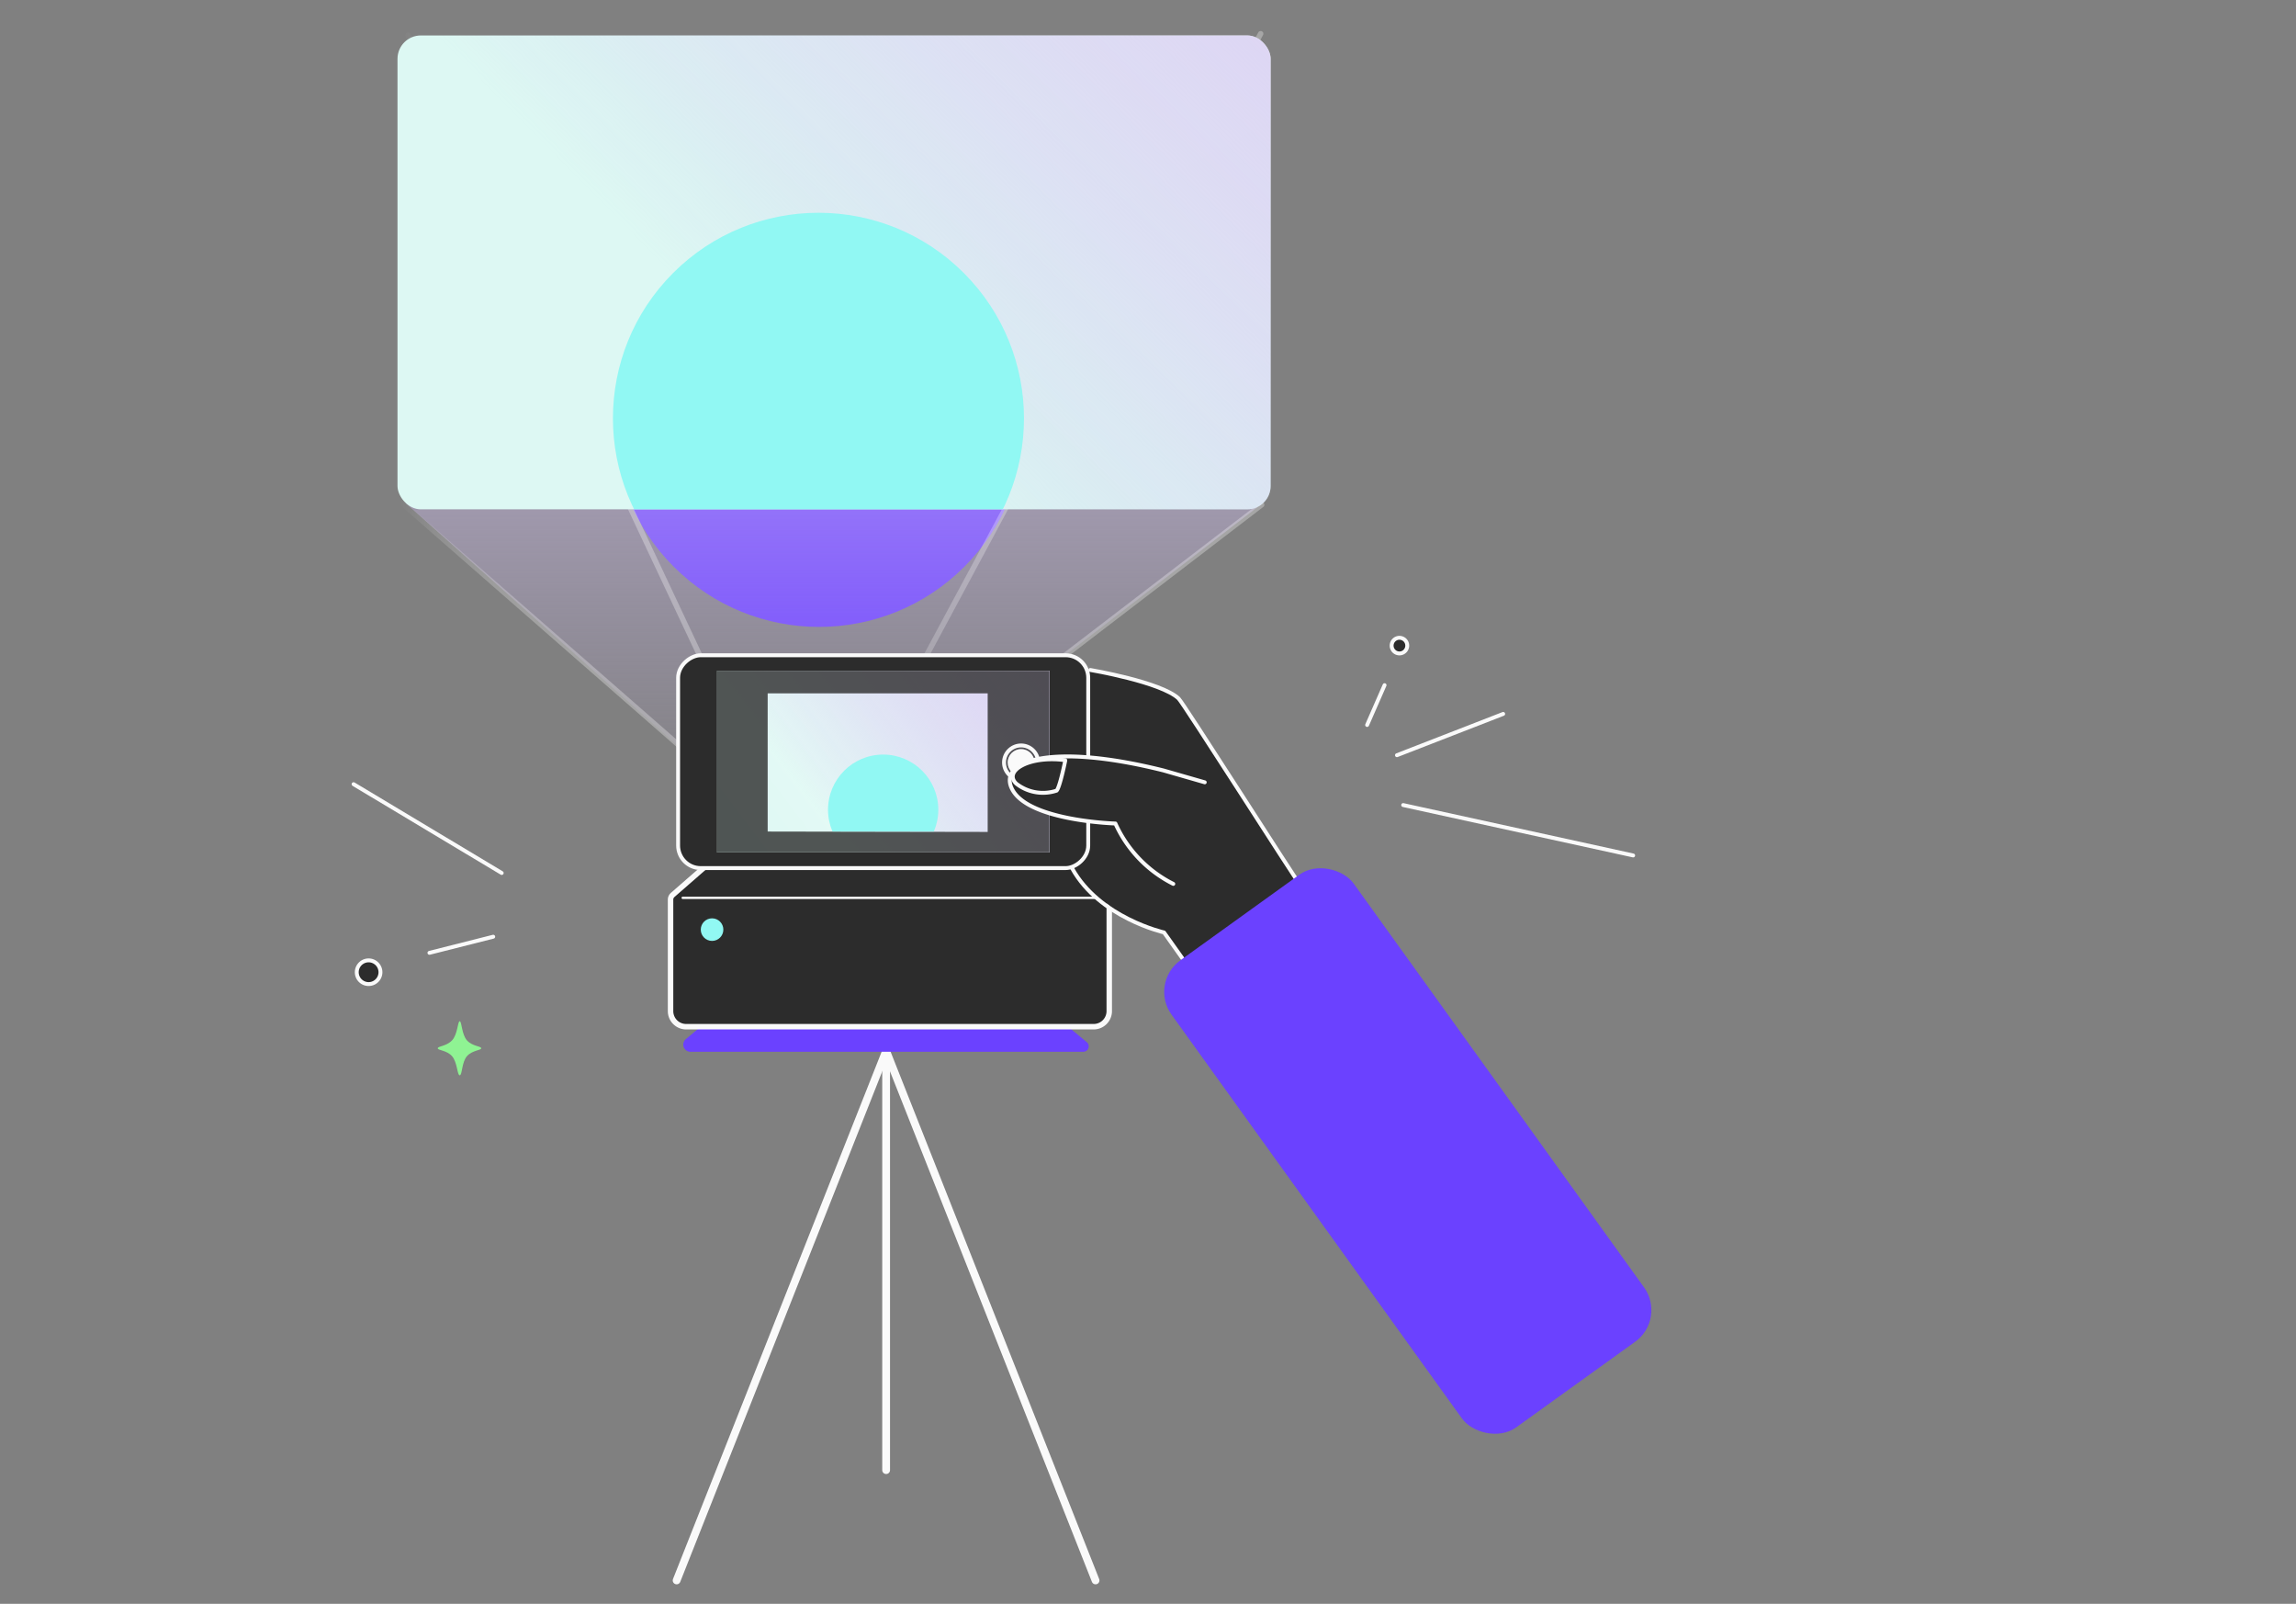 <svg xmlns="http://www.w3.org/2000/svg" xmlns:xlink="http://www.w3.org/1999/xlink" viewBox="0 0 294.81 205.87"><rect x="0" y="0" width="294.81" height="205.87" fill="#808080" stroke="none"/><defs><style>.cls-1,.cls-10,.cls-17,.cls-4,.cls-5{fill:none;}.cls-2{fill:#6b41ff;}.cls-3{fill:url(#무제_그라디언트_22);}.cls-10,.cls-11,.cls-14,.cls-15,.cls-17,.cls-4,.cls-5{stroke-linecap:round;stroke-linejoin:round;}.cls-14,.cls-4,.cls-5{stroke-width:0.7px;}.cls-4,.cls-5{opacity:0.3;}.cls-4{stroke:url(#무제_그라디언트_15);}.cls-5{stroke:url(#무제_그라디언트_15-2);}.cls-6{fill:url(#linear-gradient);}.cls-7{fill:url(#무제_그라디언트_22-2);}.cls-8{clip-path:url(#clip-path);}.cls-9{fill:#91f8f3;}.cls-10,.cls-11,.cls-14,.cls-15,.cls-17{stroke:#fafafa;}.cls-11,.cls-14,.cls-15,.cls-16,.cls-21{fill:#2c2c2c;}.cls-11,.cls-17{stroke-width:0.5px;}.cls-12{fill:url(#linear-gradient-2);}.cls-13{fill:#d489ac;}.cls-15{stroke-width:0.3px;}.cls-18{fill:#8ff393;}.cls-19{fill:url(#linear-gradient-3);}.cls-20{fill:url(#무제_그라디언트_22-3);}.cls-21{opacity:0.8;}.cls-22{fill:#fafafa;}.cls-23{clip-path:url(#clip-path-2);}</style><linearGradient id="무제_그라디언트_22" x1="106.78" y1="104.67" x2="106.78" y2="5.5" gradientUnits="userSpaceOnUse"><stop offset="0" stop-color="#c6b1ed" stop-opacity="0"/><stop offset="1" stop-color="#ded0f4"/></linearGradient><linearGradient id="무제_그라디언트_15" x1="106.14" y1="55.82" x2="162.35" y2="55.82" gradientUnits="userSpaceOnUse"><stop offset="0" stop-color="#fff" stop-opacity="0"/><stop offset="0.01" stop-color="#fff" stop-opacity="0.04"/><stop offset="0.05" stop-color="#fff" stop-opacity="0.22"/><stop offset="0.09" stop-color="#fff" stop-opacity="0.39"/><stop offset="0.14" stop-color="#fff" stop-opacity="0.53"/><stop offset="0.2" stop-color="#fff" stop-opacity="0.66"/><stop offset="0.25" stop-color="#fff" stop-opacity="0.77"/><stop offset="0.32" stop-color="#fff" stop-opacity="0.85"/><stop offset="0.4" stop-color="#fff" stop-opacity="0.92"/><stop offset="0.49" stop-color="#fff" stop-opacity="0.97"/><stop offset="0.63" stop-color="#fff" stop-opacity="0.99"/><stop offset="1" stop-color="#fff"/></linearGradient><linearGradient id="무제_그라디언트_15-2" x1="51.26" y1="56.11" x2="101.29" y2="56.11" xlink:href="#무제_그라디언트_15"/><linearGradient id="linear-gradient" x1="104.51" y1="37.72" x2="187.01" y2="-50.4" gradientUnits="userSpaceOnUse"><stop offset="0.03" stop-color="#ddf8f3"/><stop offset="0.46" stop-color="#ecfcf8"/><stop offset="1" stop-color="#fbfffd"/></linearGradient><linearGradient id="무제_그라디언트_22-2" x1="96.38" y1="45.56" x2="172.13" y2="-29.29" xlink:href="#무제_그라디언트_22"/><clipPath id="clip-path"><rect class="cls-1" x="51.04" y="4.55" width="112.11" height="60.83" rx="3" ry="3"/></clipPath><linearGradient id="linear-gradient-2" x1="86.25" y1="111.8" x2="142.25" y2="111.8" xlink:href="#linear-gradient"/><linearGradient id="linear-gradient-3" x1="94.54" y1="112.05" x2="148.37" y2="71.26" gradientTransform="translate(211.17 -15.64) rotate(90)" xlink:href="#linear-gradient"/><linearGradient id="무제_그라디언트_22-3" x1="104.95" y1="104.27" x2="136.64" y2="79.86" gradientTransform="translate(211.17 -15.64) rotate(90)" xlink:href="#무제_그라디언트_22"/><clipPath id="clip-path-2"><polyline class="cls-1" points="98.6 106.74 98.6 88.95 126.85 88.95 126.85 106.74"/></clipPath></defs><title>WARP_guide graphic_0218</title><g id="graphic"><circle class="cls-2" cx="105.17" cy="54.08" r="26.39" transform="translate(-7.44 90.21) rotate(-45)"/><polygon class="cls-3" points="52.08 64.58 99.29 106.66 107.48 106.66 161.49 65.08 52.08 64.58"/><polyline class="cls-4" points="161.87 4.33 106.49 107.31 162 64.79"/><polyline class="cls-5" points="52.38 4.52 100.94 107.7 51.61 64.58"/><rect class="cls-6" x="51.04" y="4.55" width="112.11" height="60.83" rx="3" ry="3"/><rect class="cls-7" x="51.04" y="4.55" width="112.11" height="60.83" rx="3" ry="3"/><g class="cls-8"><circle class="cls-9" cx="105.09" cy="53.7" r="26.39" transform="translate(-7.19 90.04) rotate(-45)"/></g><polyline class="cls-10" points="140.67 202.87 113.78 134.91 86.88 202.87"/><line class="cls-10" x1="113.78" y1="134.91" x2="113.78" y2="188.71"/><path class="cls-2" d="M134.42,129.54a2.86,2.86,0,0,0-1.81-.64h-38a3.26,3.26,0,0,0-2.11.77l-4.43,3.71a.92.92,0,0,0,.59,1.63l50.43,0a.7.7,0,0,0,.45-1.24Z"/><line class="cls-11" x1="63.33" y1="120.24" x2="55.14" y2="122.31"/><line class="cls-11" x1="64.42" y1="112.06" x2="45.4" y2="100.66"/><path class="cls-11" d="M45.9,125.31a1.52,1.52,0,1,1,1.94.92A1.52,1.52,0,0,1,45.9,125.31Z"/><circle class="cls-2" cx="103.56" cy="112.66" r="7.9" transform="translate(-49.33 106.23) rotate(-45)"/><circle class="cls-2" cx="103.56" cy="112.66" r="6.05" transform="translate(-49.33 106.23) rotate(-45)"/><path class="cls-12" d="M142.25,114.69l-6.69-5.39a2.89,2.89,0,0,0-1.8-.64H94.58a2.87,2.87,0,0,0-1.84.67l-6.45,5.41a.11.11,0,0,0,.07.19h55.89Z"/><path class="cls-13" d="M86.44,115.51h55.64a.33.33,0,0,1,.33.33v13.63a2.47,2.47,0,0,1-2.47,2.47H88.57a2.47,2.47,0,0,1-2.47-2.47V115.85A.33.33,0,0,1,86.44,115.51Z"/><path class="cls-14" d="M86.1,115.48v14.31a2,2,0,0,0,2,2h52.33a2,2,0,0,0,2-2v-14.3a.82.82,0,0,0-.28-.61l-6.55-5.56a2.91,2.91,0,0,0-1.85-.66H94.61a3,3,0,0,0-1.9.69l-6.34,5.53A.8.8,0,0,0,86.1,115.48Z"/><line class="cls-15" x1="87.66" y1="115.25" x2="140.67" y2="115.25"/><circle class="cls-9" cx="91.43" cy="119.33" r="1.45"/><polygon class="cls-16" points="139.91 85.88 137.53 111.2 139.35 113.78 144.21 117.67 148.1 119.24 149.36 119.6 152.29 123.79 166.5 113.43 164.17 109.39 151.28 89.47 146.94 87.45 142.74 86.59 139.91 85.88"/><line class="cls-17" x1="175.54" y1="93.06" x2="177.78" y2="87.95"/><line class="cls-17" x1="179.37" y1="96.94" x2="193.01" y2="91.64"/><line class="cls-17" x1="180.17" y1="103.34" x2="209.7" y2="109.81"/><path class="cls-11" d="M180,81.92a1,1,0,0,1,.64,1.27,1,1,0,0,1-1.9-.63A1,1,0,0,1,180,81.92Z"/><path class="cls-18" d="M61.79,134.56c0-.28-1.12-.24-1.82-1s-.67-2.47-.94-2.47-.26,1.71-1,2.47-1.82.72-1.82,1,1.12.23,1.82,1,.67,2.47,1,2.47.25-1.71.94-2.47S61.79,134.83,61.79,134.56Z"/><rect class="cls-11" x="99.74" y="71.43" width="27.32" height="52.66" rx="2.9" ry="2.9" transform="translate(15.64 211.17) rotate(-90)"/><rect class="cls-19" x="101.76" y="76.39" width="23.28" height="42.75" transform="translate(15.64 211.17) rotate(-90)"/><rect class="cls-20" x="101.76" y="76.39" width="23.28" height="42.75" transform="translate(15.64 211.17) rotate(-90)"/><path class="cls-21" d="M92,86.12V109.4h42.75V86.12Zm6.57,20.62V89h28.25v17.79"/><circle class="cls-22" cx="131.11" cy="97.88" r="1.73"/><path class="cls-17" d="M133.3,97.88a2.19,2.19,0,1,1-2.19-2.19A2.19,2.19,0,0,1,133.3,97.88Z"/><g class="cls-23"><circle class="cls-9" cx="113.4" cy="103.94" r="7.08"/></g><path class="cls-17" d="M166.87,113.46c-.45-.45-14.94-23.25-15.54-23.8C149.06,87.53,140,86,140,86"/><path class="cls-17" d="M151.81,123l-2.35-3.31s-8.28-1.87-11.8-8.23"/><path class="cls-11" d="M150.65,113.46a16.07,16.07,0,0,1-7.43-7.75s-10.9-.31-13.18-4.26c-2.13-3.68,4.58-6.25,19.36-2.55l5.29,1.52"/><path class="cls-11" d="M136.78,97.64s-.71,3.5-1.12,3.85a5.55,5.55,0,0,1-5.18-.91c-1.67-1.6,1.62-3.62,6.29-3"/><rect class="cls-2" x="166.36" y="110.81" width="28.81" height="73.85" rx="5" ry="5" transform="translate(-52.25 133.38) rotate(-35.73)"/></g></svg>